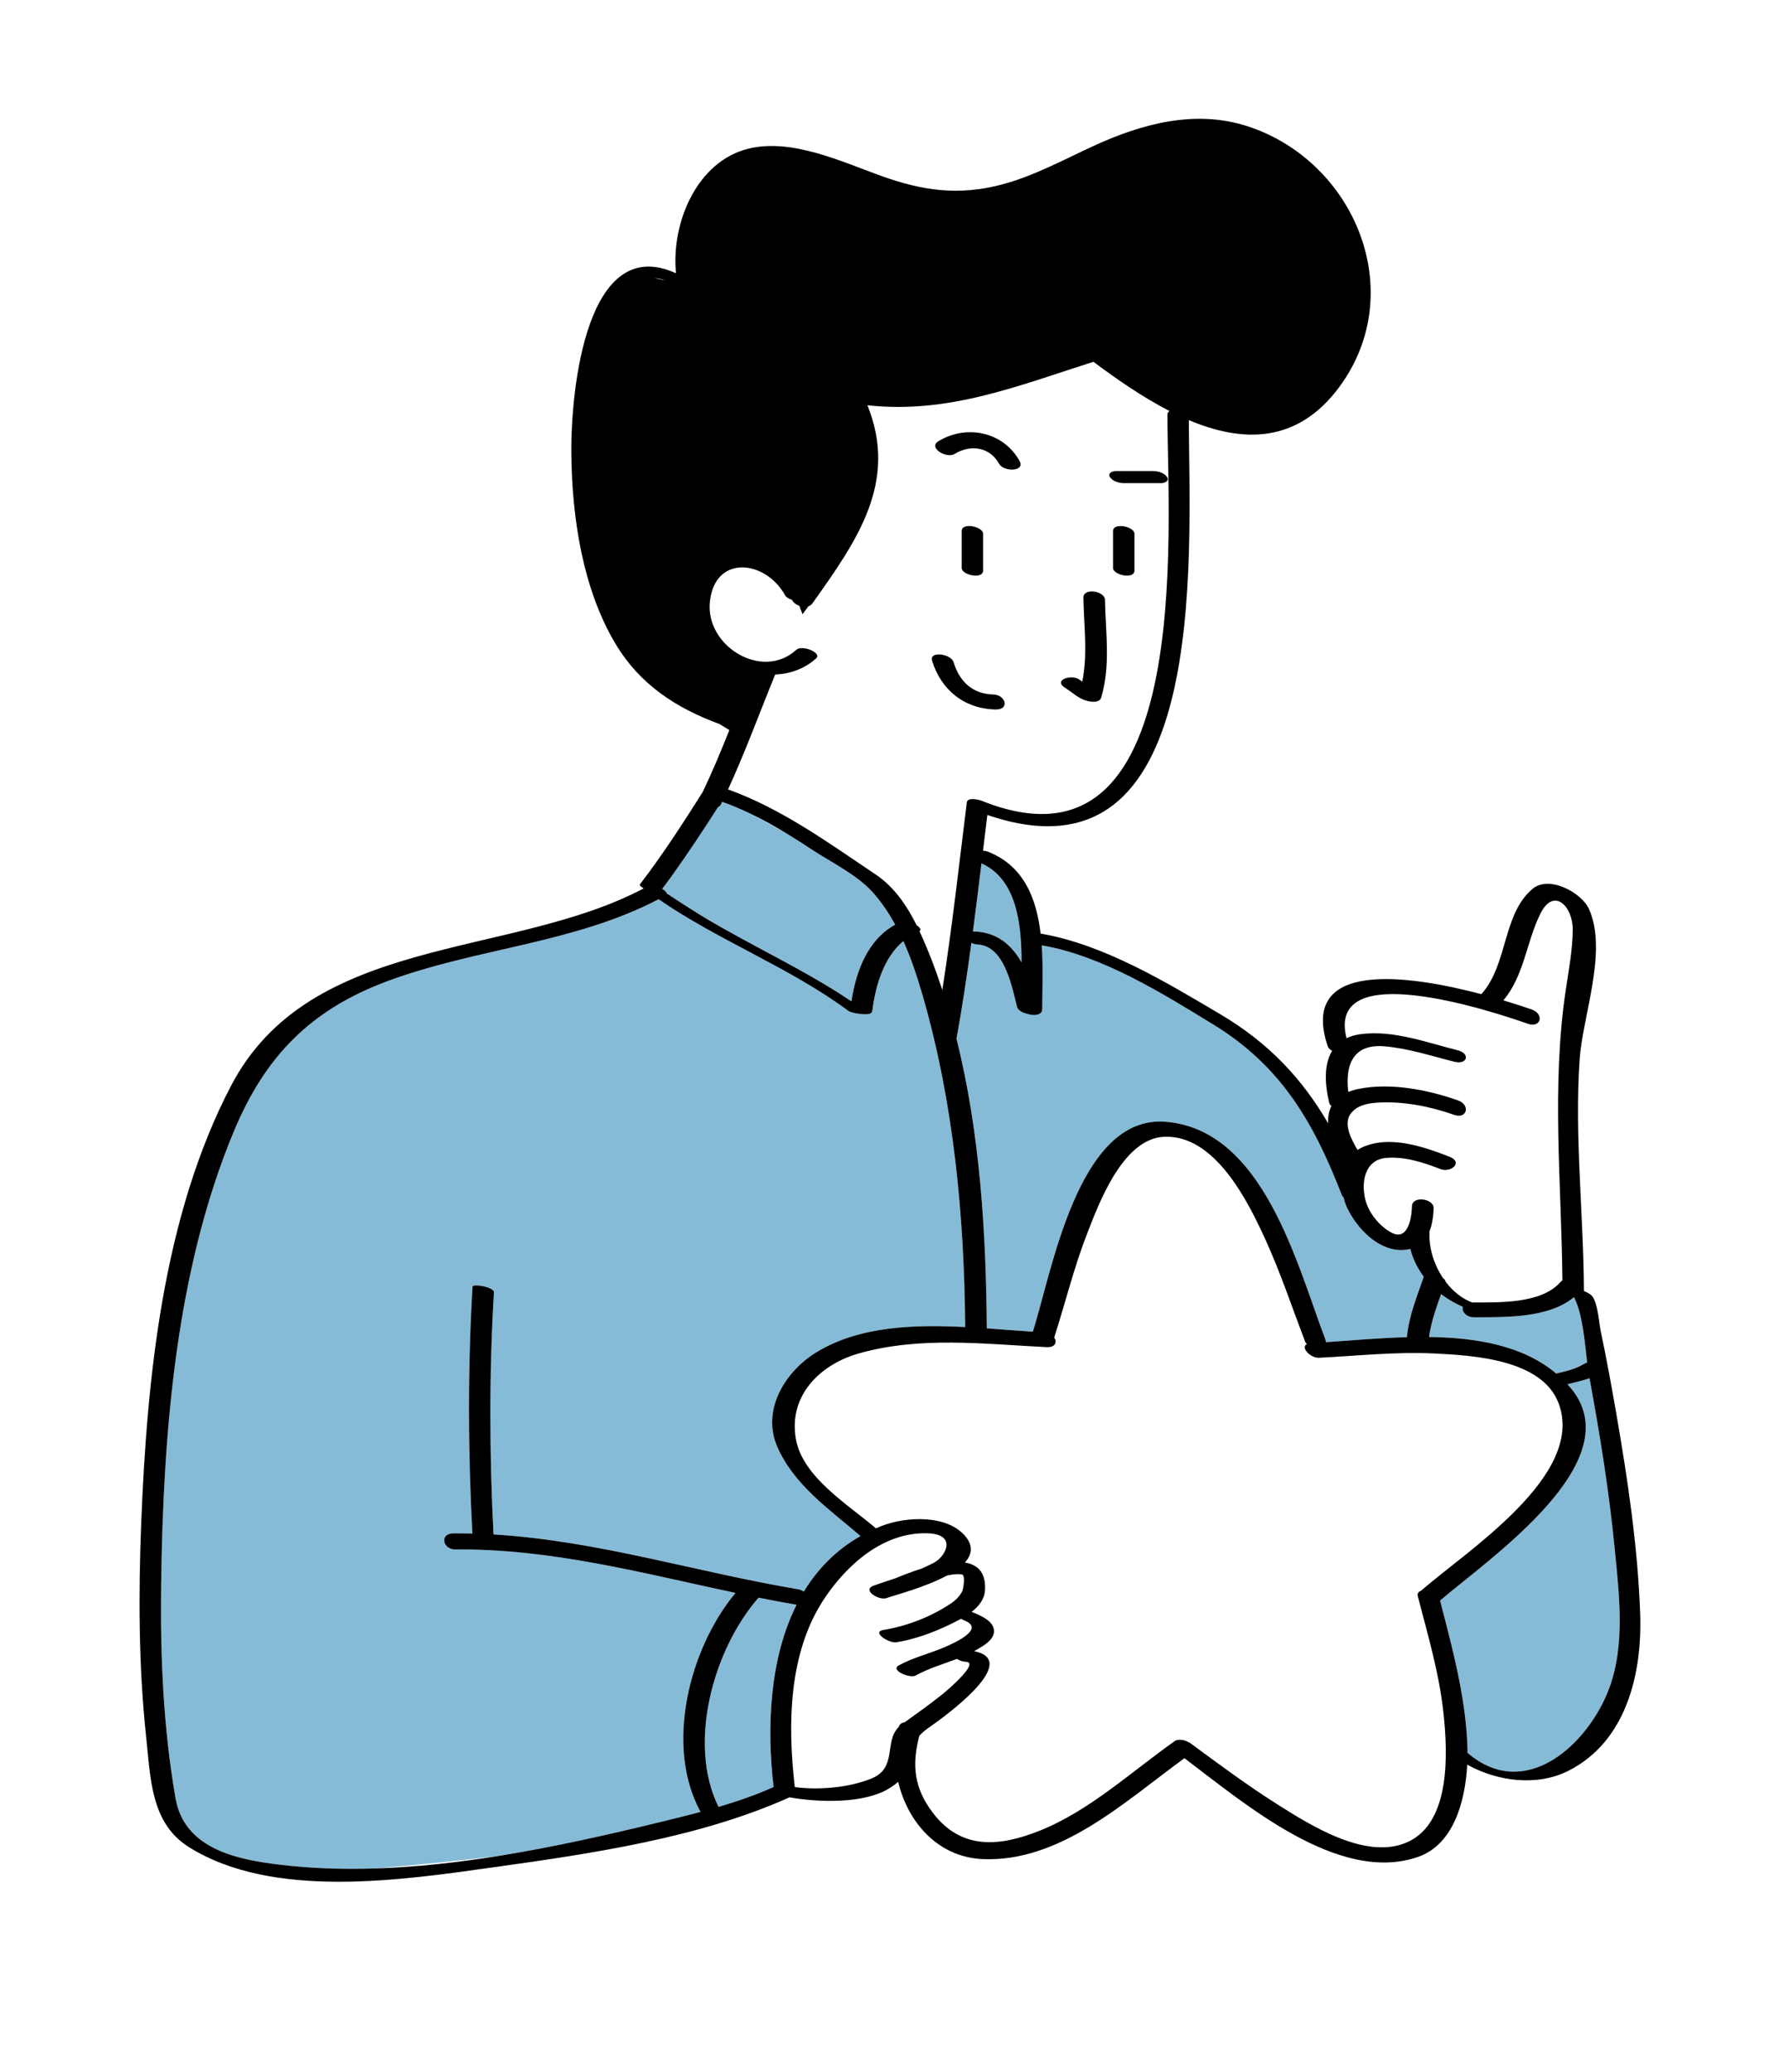 <svg width="261" height="303" viewBox="0 0 261 303" fill="none" xmlns="http://www.w3.org/2000/svg">
<g clip-path="url(#clip0_226_242)">
<path d="M110.981 233.612C104.396 241.116 100.516 254.895 105.12 264.206C107.875 263.398 110.589 262.461 113.177 261.299C112.154 252.621 112.569 242.548 116.537 234.648C114.678 234.328 112.825 233.982 110.981 233.612ZM23.574 231.771C23.867 209.805 25.662 185.889 34.231 165.388C38.78 154.501 45.407 147.631 56.764 143.437C69.76 138.637 83.944 137.961 96.359 131.489C105.186 137.584 115.462 141.414 124.102 147.803C124.484 148.086 125.834 148.311 126.555 148.304C127.111 148.333 127.571 148.192 127.619 147.813C128.082 144.145 129.27 140.02 132.165 137.604C133.357 140.259 134.265 143.061 135.036 145.744C139.534 161.379 141.073 177.816 141.209 194.042C133.568 193.651 125.683 193.937 119.474 197.711C114.889 200.495 111.349 206.154 113.729 211.577C116.189 217.187 121.38 220.718 125.896 224.603C122.301 226.644 119.595 229.451 117.599 232.73C117.364 232.562 117.081 232.433 116.761 232.38C101.707 229.845 87.384 225.27 72.2 224.369C71.6 212.59 71.559 200.739 72.261 188.968C72.307 188.181 69.159 187.669 69.132 188.133C68.416 200.138 68.471 212.227 69.108 224.238C68.187 224.216 67.268 224.201 66.341 224.209C64.223 224.229 64.788 226.576 66.6 226.562C80.721 226.44 94.015 230.035 107.601 232.916C100.788 241.115 97.23 255.369 102.493 264.938C100.482 265.478 98.463 265.97 96.473 266.452C88.932 268.284 81.029 270.074 73.031 271.364C67.535 272.015 61.08 272.71 54.83 273.209C50.154 273.355 45.511 273.202 40.955 272.66C34.528 271.896 26.96 270.296 25.678 262.935C23.891 252.676 23.437 242.171 23.574 231.771ZM214.015 191.081C213.799 191.721 214.481 192.61 215.602 192.607C220.078 192.595 226.542 192.789 230.27 189.669C231.546 192.102 231.844 196.228 232.207 199.25C232.066 199.281 231.927 199.319 231.805 199.394C230.557 200.173 229.109 200.503 227.68 200.84C222.808 196.734 216 195.588 209.067 195.495C209.375 193.341 210.097 191.281 210.834 189.224C211.802 189.971 212.876 190.597 214.015 191.081ZM142.607 136.203C142.509 136.199 142.423 136.203 142.337 136.208C142.776 132.888 143.186 129.564 143.589 126.241C148.676 128.539 149.454 134.912 149.456 140.724C148.037 138.233 145.945 136.346 142.607 136.203ZM142.114 137.865C142.364 137.999 142.66 138.089 142.99 138.103C146.935 138.27 148.028 144.202 148.79 147.225C148.923 147.757 149.668 148.139 150.401 148.274C151.313 148.576 152.471 148.451 152.475 147.558C152.489 144.719 152.63 141.44 152.404 138.231C161.234 139.732 170.127 145.286 177.563 149.845C187.461 155.91 192.195 164.16 196.305 174.743C196.353 174.867 196.441 174.981 196.556 175.084C196.703 175.684 196.909 176.261 197.171 176.787C198.559 179.569 201.452 182.682 204.821 182.777C205.385 182.794 205.883 182.731 206.332 182.615C206.709 184.102 207.389 185.47 208.3 186.684C207.303 189.59 206.103 192.448 205.836 195.522C201.695 195.634 197.611 196.014 193.974 196.256C193.974 196.134 193.958 196.003 193.902 195.851C189.746 184.936 184.868 165.133 170.492 164.024C157.689 163.038 153.881 186.05 151.105 194.72C148.943 194.583 146.681 194.396 144.368 194.234C144.262 180.344 143.389 165.636 139.935 151.894C140.779 147.24 141.48 142.557 142.114 137.865ZM229.814 202.973C229.651 202.777 229.479 202.596 229.31 202.412C230.401 202.127 231.495 201.887 232.551 201.532C234.058 209.741 235.407 218.003 236.216 226.311C236.87 233.027 237.836 240.523 235.373 247.001C232.307 255.067 223.16 263.563 214.699 256.303C214.698 255.816 214.689 255.338 214.667 254.887C214.325 247.731 212.466 240.928 210.683 234.037C217.826 227.909 238.742 213.7 229.814 202.973ZM124.571 146.421C117.621 141.739 109.884 138.281 102.718 133.958C102.246 133.675 99.005 131.622 97.53 130.627C97.501 130.406 97.236 130.176 96.877 129.978C97.41 129.275 97.935 128.566 98.448 127.849C100.745 124.635 102.92 121.344 105.046 118.019C105.232 117.931 105.385 117.804 105.474 117.621C105.536 117.495 105.592 117.368 105.653 117.242C107.026 117.727 108.36 118.292 109.669 118.915C111.247 119.767 113.064 120.752 114.956 121.796C116.214 122.559 117.455 123.351 118.678 124.161C121.556 126.065 125.305 127.853 127.643 130.427C128.94 131.856 130.023 133.482 130.963 135.205C126.955 137.393 125.209 142.052 124.571 146.421Z" fill="#86BBD8"/>
<path d="M155.829 100.576C157.017 101.328 157.86 102.258 159.284 102.536C159.862 102.649 160.887 102.735 161.109 101.988C162.51 97.245 161.74 92.547 161.662 87.699C161.64 86.428 158.48 85.878 158.505 87.406C158.573 91.564 159.162 95.617 158.333 99.684C158.174 99.554 158.016 99.43 157.857 99.33C156.674 98.58 154.034 99.439 155.829 100.576ZM136.356 96.585C135.925 95.181 139.123 95.556 139.519 96.85C140.394 99.697 142.321 101.489 145.348 101.554C147.095 101.59 147.788 103.787 145.653 103.741C141.072 103.645 137.679 100.895 136.356 96.585ZM143.825 78.039C143.825 79.837 143.825 81.633 143.825 83.431C143.825 84.758 140.693 84.091 140.693 83.048C140.693 81.25 140.693 79.454 140.693 77.656C140.693 76.328 143.825 76.996 143.825 78.039ZM165.97 78.039C165.97 79.837 165.97 81.633 165.97 83.431C165.97 84.758 162.838 84.091 162.838 83.048C162.838 81.25 162.838 79.454 162.838 77.656C162.838 76.328 165.97 76.996 165.97 78.039ZM146.158 67.8C144.8 65.341 141.972 64.959 139.679 66.366C138.468 67.108 135.745 65.466 137.275 64.527C141.366 62.016 146.79 63.116 149.16 67.406C150.028 68.975 146.844 69.042 146.158 67.8ZM163.255 68.875C165.056 68.875 166.856 68.875 168.656 68.875C169.364 68.875 170.296 69.108 170.723 69.728C171.142 70.336 170.37 70.647 169.875 70.647C168.074 70.647 166.274 70.647 164.474 70.647C163.766 70.647 162.835 70.414 162.407 69.793C161.987 69.184 162.759 68.875 163.255 68.875ZM21.39 254.053C22.032 260.009 22.045 266.588 27.647 270.091C39.97 277.795 58.833 274.903 72.344 273.016C86.503 271.038 102.257 268.743 115.461 262.827C115.493 262.825 115.524 262.819 115.554 262.816C119.875 263.579 126.412 263.725 130.002 261.548C130.585 261.195 131.03 260.866 131.404 260.536C132.778 266.375 137.16 271.541 143.738 271.835C155.112 272.341 164.598 263.392 173.289 257.084C182.234 263.841 195.881 275.504 207.432 271.528C212.67 269.725 214.375 263.36 214.653 258.027C219.118 260.508 224.893 261.226 229.446 258.932C237.976 254.634 240.284 244.639 239.956 235.848C239.595 226.144 238.154 216.461 236.5 206.9C235.792 202.798 235.044 198.699 234.183 194.624C233.888 193.225 233.809 190.726 232.943 189.524C232.774 189.292 232.274 188.992 231.722 188.777C231.722 188.766 231.728 188.755 231.728 188.745C231.677 177.527 230.337 166.16 231.097 154.956C231.533 148.516 235.228 139.174 232.485 132.953C231.407 130.508 226.626 127.925 224.2 129.977C219.79 133.706 220.622 141.057 216.721 145.367C206.044 142.55 190.011 140.249 194.238 152.959C194.337 153.255 194.583 153.487 194.892 153.648C193.667 155.643 193.817 158.534 194.459 161.24C194.502 161.421 194.624 161.583 194.791 161.727C194.398 162.48 194.253 163.34 194.318 164.261C190.553 157.812 185.706 152.534 178.474 148.267C170.524 143.577 161.538 138.11 152.241 136.509C151.629 131.342 149.792 126.608 144.53 124.531C144.294 124.437 144.052 124.396 143.814 124.389C144.024 122.646 144.237 120.905 144.451 119.162C177.054 130.337 174.01 81.929 173.924 61.428C181.704 64.71 189.777 64.959 195.969 56.546C206.185 42.665 198.184 23.558 182.518 18.462C174.815 15.954 166.92 18.127 159.833 21.412C155.517 23.411 151.201 25.75 146.577 26.977C140.279 28.647 134.987 27.9 128.973 25.741C123.153 23.653 115.845 20.18 109.486 21.742C101.919 23.599 98.167 32.655 98.9 39.962C85.923 34.018 83.474 56.61 83.586 66.479C83.693 75.716 85.25 86.134 90.06 94.154C93.667 100.169 98.999 103.559 105.255 105.865C105.806 106.207 106.299 106.509 106.707 106.757C105.487 109.81 104.218 112.842 102.805 115.814C99.899 120.413 96.928 125.006 93.611 129.326C93.606 129.447 93.657 129.543 93.763 129.613C93.894 129.714 94.03 129.809 94.162 129.909C74.605 140.243 45.396 136.539 33.781 158.799C23.84 177.855 21.512 201.418 20.665 222.557C20.249 233.033 20.266 243.612 21.39 254.053ZM97.325 40.983C96.861 40.879 96.345 40.776 95.772 40.67C96.263 40.686 96.782 40.798 97.325 40.983ZM105.653 117.244C107.026 117.729 108.36 118.295 109.669 118.917C111.479 119.782 113.237 120.756 114.956 121.798C116.214 122.561 117.455 123.352 118.678 124.163C121.556 126.067 125.305 127.855 127.643 130.429C128.94 131.858 130.023 133.484 130.963 135.207C126.955 137.393 125.208 142.052 124.571 146.421C117.621 141.739 109.884 138.281 102.718 133.957C102.246 133.674 99.005 131.621 97.53 130.626C97.501 130.405 97.236 130.175 96.877 129.978C97.41 129.275 97.935 128.566 98.448 127.849C100.745 124.635 102.92 121.345 105.046 118.019C105.232 117.931 105.384 117.804 105.474 117.621C105.538 117.498 105.594 117.371 105.653 117.244ZM143.63 117.094C143.233 116.934 141.547 116.508 141.446 117.326C140.31 126.466 139.288 135.642 137.863 144.748C137.371 143.266 136.857 141.794 136.293 140.347C135.761 138.985 135.179 137.567 134.522 136.17C134.82 135.927 134.57 135.594 134.115 135.307C132.663 132.403 130.81 129.678 128.153 127.896C121.232 123.256 114.41 118.275 106.515 115.427C109.045 109.926 111.113 104.24 113.406 98.638C115.609 98.53 117.727 97.791 119.406 96.261C120.297 95.449 117.352 94.245 116.503 95.017C111.484 99.591 103.159 94.445 103.857 87.97C104.604 81.009 112.031 81.888 114.871 87.066C115.027 87.346 115.417 87.568 115.868 87.708C116.026 88.088 116.445 88.401 116.934 88.573L117.412 89.816C117.412 89.816 117.747 89.373 118.277 88.64C118.505 88.566 118.705 88.442 118.842 88.247C125.407 79.037 131.441 70.487 126.904 59.259C138.777 60.55 148.806 56.449 159.972 52.903C163.335 55.416 167.145 58.069 171.101 60.1C170.91 60.216 170.789 60.395 170.791 60.654C170.833 77.799 174.859 129.624 143.63 117.094ZM149.456 140.724C148.037 138.232 145.945 136.344 142.607 136.203C142.509 136.199 142.423 136.203 142.337 136.208C142.776 132.888 143.186 129.564 143.589 126.241C148.677 128.539 149.454 134.912 149.456 140.724ZM196.556 175.084C196.703 175.684 196.909 176.261 197.171 176.787C198.559 179.569 201.452 182.682 204.821 182.777C205.385 182.794 205.883 182.731 206.332 182.615C206.709 184.102 207.389 185.471 208.3 186.684C207.303 189.59 206.103 192.448 205.836 195.522C201.695 195.635 197.611 196.014 193.974 196.256C193.974 196.134 193.958 196.003 193.902 195.851C189.746 184.936 184.868 165.133 170.492 164.024C157.689 163.038 153.881 186.05 151.105 194.72C148.943 194.583 146.681 194.396 144.368 194.234C144.262 180.344 143.389 165.636 139.935 151.894C140.78 147.238 141.481 142.556 142.116 137.864C142.367 137.998 142.662 138.088 142.992 138.102C146.937 138.269 148.03 144.201 148.792 147.224C148.925 147.755 149.67 148.137 150.404 148.274C151.315 148.575 152.473 148.448 152.478 147.558C152.492 144.718 152.632 141.438 152.406 138.229C161.236 139.73 170.129 145.285 177.565 149.843C187.463 155.91 192.197 164.159 196.307 174.743C196.354 174.867 196.443 174.98 196.556 175.084ZM230.094 135.927C230.072 138.829 229.536 141.69 229.102 144.549C226.941 158.75 228.444 172.944 228.583 187.229C228.486 187.284 228.394 187.347 228.322 187.432C225.548 190.663 219.31 190.437 215.379 190.444C213.831 189.873 212.499 188.758 211.464 187.379C211.477 187.222 211.347 187.055 211.123 186.901C209.773 184.895 209.025 182.431 209.14 180.257C209.144 180.198 209.133 180.142 209.114 180.087C209.527 179.083 209.708 177.884 209.739 176.637C209.775 175.279 206.614 174.77 206.572 176.385C206.528 178.098 205.98 181.565 203.507 180.201C201.755 179.236 200.199 177.299 199.73 175.338C199.123 172.815 199.68 169.569 202.816 169.31C205.517 169.087 208.224 169.965 210.71 170.934C212.305 171.555 214.086 169.929 212.083 169.148C208.264 167.659 203.388 165.975 199.378 167.723C199.101 167.843 198.853 167.989 198.616 168.147C197.646 166.556 196.565 164.373 197.54 162.936C198.43 161.628 200.073 161.317 201.567 161.226C205.309 161.003 209.213 161.772 212.734 163.012C214.637 163.684 215.158 161.552 213.301 160.9C208.818 159.319 203.382 158.271 198.662 159.24C198.133 159.35 197.677 159.499 197.255 159.667C196.8 155.981 197.757 152.599 202.51 152.991C206.032 153.282 209.381 154.403 212.79 155.251C214.682 155.723 215.148 154.04 213.244 153.566C208.663 152.425 203.849 150.587 199.055 151.216C198.255 151.322 197.582 151.528 196.998 151.802C193.978 139.88 218.082 147.781 223.539 149.7C225.438 150.369 225.953 148.264 224.1 147.611C223.109 147.263 221.662 146.783 219.944 146.269C222.974 142.697 223.308 137.76 225.339 133.638C227.325 129.598 230.118 132.572 230.094 135.927ZM232.207 199.25C232.066 199.281 231.927 199.319 231.805 199.396C230.557 200.173 229.109 200.504 227.68 200.84C222.808 196.735 216 195.588 209.067 195.495C209.375 193.341 210.097 191.281 210.833 189.225C211.806 189.971 212.881 190.597 214.017 191.082C213.801 191.722 214.484 192.611 215.604 192.609C220.081 192.597 226.545 192.79 230.273 189.67C231.545 192.102 231.843 196.228 232.207 199.25ZM210.683 234.036C217.826 227.909 238.742 213.7 229.814 202.973C229.651 202.777 229.479 202.596 229.31 202.412C230.401 202.127 231.495 201.888 232.551 201.533C234.058 209.741 235.407 218.003 236.216 226.311C236.87 233.028 237.836 240.523 235.375 247.001C232.307 255.066 223.16 263.562 214.699 256.302C214.698 255.816 214.689 255.337 214.668 254.886C214.324 247.731 212.465 240.927 210.683 234.036ZM134.487 253.828C135.049 253.156 135.79 252.692 136.778 251.981C140.076 249.603 148.891 242.705 142.508 241.434C142.683 241.339 142.861 241.253 143.032 241.149C143.983 240.578 145.498 239.722 145.42 238.418C145.335 236.995 143.428 236.204 142.324 235.76C142.264 235.737 142.201 235.718 142.14 235.698C143.194 234.881 144.015 233.862 144.101 232.567C144.281 229.905 143.009 228.774 141.16 228.475C142.14 227.392 142.413 226.164 141.371 224.806C138.762 221.401 132.545 221.717 128.926 223.148C128.663 223.253 128.411 223.369 128.155 223.482C124.116 220.02 117.431 216.003 116.441 210.429C115.315 204.092 119.943 199.511 125.668 197.894C134.649 195.356 143.946 196.529 153.111 196.978C154.439 197.043 154.663 196.227 154.227 195.577C155.847 190.565 157.085 185.433 158.997 180.513C160.752 175.993 164.256 166.457 170.346 166.217C177.712 165.925 182.516 175.529 185.087 181.151C187.326 186.045 189.013 191.121 190.925 196.14C190.98 196.287 191.076 196.414 191.196 196.526C190.226 197.028 191.724 198.594 192.968 198.533C198.617 198.256 204.25 197.625 209.915 197.91C215.58 198.192 225.625 198.778 228.03 205.201C231.984 215.763 214.459 226.84 207.892 232.605C207.533 232.729 207.319 232.99 207.43 233.42C208.898 239.114 210.597 244.791 211.201 250.662C211.769 256.184 212.299 266.301 206.079 269.278C200.031 272.172 191.757 266.917 186.783 263.771C182.396 260.995 178.253 257.906 174.075 254.833C174.016 254.791 173.94 254.772 173.875 254.738C173.768 254.679 173.655 254.625 173.537 254.578C172.953 254.349 172.273 254.298 171.843 254.601C165.501 259.074 159.41 264.767 152.116 267.682C146.314 269.998 140.674 270.598 136.468 265.059C133.69 261.395 133.402 258.057 134.487 253.828ZM120.677 233.634C124.03 228.666 129.281 224.032 135.642 224.194C140.069 224.306 138.431 227.57 136.587 228.527C135.998 228.832 135.408 229.106 134.81 229.369C133.323 229.839 131.964 230.38 131.015 230.774C129.945 231.123 128.873 231.47 127.813 231.854C126.029 232.501 128.613 234.067 129.697 233.675C130.868 233.249 135.32 232.114 138.541 230.38C139.303 230.202 140.045 230.114 140.717 230.212C141.293 230.293 140.924 232.351 140.775 232.668C140.436 233.388 139.796 234 139.141 234.441C136.262 236.387 132.69 237.777 129.253 238.333C127.438 238.625 130.064 240.31 131.142 240.138C133.74 239.716 136.386 238.765 138.756 237.634C139.317 237.367 139.963 237.057 140.608 236.697C140.741 236.783 140.901 236.869 141.113 236.954C144.2 238.189 139.617 240.231 138.317 240.799C136.098 241.774 133.577 242.35 131.465 243.534C130.227 244.231 133.125 245.47 133.969 244.995C135.856 243.937 137.968 243.338 140.005 242.565C140.41 242.808 140.881 242.984 141.248 242.987C143.46 242.987 138.73 247.052 137.84 247.765C136.065 249.182 134.219 250.493 132.376 251.82C131.948 251.888 131.592 252.105 131.479 252.519C131.479 252.519 131.478 252.525 131.477 252.528C129.294 254.708 131.332 258.48 127.508 260.051C124.33 261.356 119.882 261.799 116.278 261.306C115.224 252.188 115.307 241.586 120.677 233.634ZM110.981 233.612C112.825 233.982 114.678 234.328 116.538 234.648C112.569 242.55 112.154 252.621 113.178 261.299C110.59 262.461 107.876 263.398 105.121 264.206C100.517 254.899 104.396 241.118 110.981 233.612ZM23.574 231.771C23.867 209.805 25.662 185.889 34.231 165.388C38.78 154.501 45.407 147.631 56.764 143.437C69.76 138.637 83.944 137.961 96.359 131.489C105.186 137.584 115.462 141.414 124.102 147.803C124.484 148.086 125.834 148.312 126.555 148.304C127.111 148.333 127.571 148.192 127.619 147.813C128.082 144.145 129.27 140.021 132.165 137.604C133.357 140.259 134.265 143.061 135.036 145.744C139.534 161.379 141.073 177.816 141.208 194.042C133.568 193.652 125.683 193.937 119.474 197.711C114.889 200.495 111.349 206.154 113.729 211.577C116.189 217.187 121.38 220.718 125.896 224.603C122.301 226.644 119.595 229.451 117.599 232.73C117.364 232.562 117.081 232.433 116.761 232.381C101.707 229.845 87.384 225.27 72.2 224.369C71.6 212.59 71.559 200.739 72.261 188.969C72.307 188.181 69.159 187.669 69.132 188.133C68.416 200.139 68.471 212.227 69.108 224.238C68.187 224.216 67.268 224.201 66.341 224.209C64.223 224.229 64.788 226.576 66.6 226.562C80.721 226.44 94.015 230.035 107.601 232.916C100.788 241.115 97.23 255.369 102.493 264.939C100.482 265.478 98.463 265.97 96.473 266.452C88.932 268.284 81.029 270.074 73.031 271.364C66.982 272.336 60.878 273.024 54.83 273.209C50.154 273.355 45.511 273.203 40.955 272.66C34.528 271.896 26.96 270.297 25.678 262.935C23.891 252.676 23.437 242.171 23.574 231.771ZM264.248 171.475C260.639 178.717 272.078 186.424 277.164 190.659C276.006 194.33 274.846 198.042 274.256 201.849C273.818 204.679 272.88 209.414 275.142 211.779C283.194 220.19 293.874 211.496 301.172 206.191C306.967 210.59 315.4 217.462 322.709 214.844C330.958 211.892 326.446 197.451 324.868 191.501C329.583 187.524 342.55 178.458 336.439 171.776C331.14 165.983 321.753 166.972 314.354 167.478C311.668 160.312 308.433 148.054 299.048 147.578C291.011 147.172 288.62 160.743 286.849 166.539C279.878 166.019 267.72 164.505 264.248 171.475ZM267.038 172.997C270.413 166.22 282.582 168.482 288.659 168.796C289.831 168.857 290.14 168.23 289.897 167.636C291.116 163.729 294.42 147.687 300.592 149.884C307.033 152.175 309.287 162.232 311.435 167.922C311.441 167.942 311.453 167.954 311.46 167.971C311.086 168.603 312.381 169.816 313.479 169.759C318.112 169.523 333.724 167.133 334.605 174.165C335.427 180.734 326.376 186.329 322.079 190.072C321.718 190.196 321.502 190.457 321.615 190.889C322.943 196.009 327.544 209.151 321.214 212.621C315.564 215.721 306.258 207.105 301.964 203.942C301.907 203.902 301.835 203.883 301.774 203.851C301.666 203.791 301.552 203.738 301.436 203.689C300.847 203.455 300.162 203.403 299.731 203.711C296.479 206.02 293.389 208.749 289.857 210.634C287.027 212.143 279.665 215.594 277.571 210.598C277.054 209.362 276.899 208.037 276.956 206.704C277.189 201.332 278.835 196.112 280.442 191.016C280.619 190.454 280.208 189.982 279.632 189.71C275.831 186.481 264.203 178.687 267.038 172.997ZM351.189 171.475C347.581 178.717 359.018 186.424 364.104 190.659C362.946 194.33 361.787 198.042 361.196 201.849C360.757 204.679 359.82 209.414 362.082 211.779C370.133 220.19 380.815 211.496 388.113 206.191C393.906 210.59 402.34 217.46 409.649 214.843C417.898 211.892 413.386 197.451 411.809 191.499C416.524 187.523 429.49 178.456 423.38 171.774C418.083 165.98 408.693 166.97 401.296 167.478C398.61 160.31 395.374 148.052 385.991 147.578C377.954 147.172 375.562 160.743 373.792 166.537C366.819 166.019 354.661 164.505 351.189 171.475ZM353.978 172.997C357.354 166.22 369.523 168.482 375.599 168.796C376.771 168.857 377.08 168.23 376.838 167.636C378.058 163.729 381.36 147.687 387.533 149.884C393.973 152.175 396.228 162.232 398.376 167.922C398.382 167.942 398.394 167.954 398.402 167.971C398.027 168.603 399.322 169.816 400.421 169.759C405.053 169.523 420.666 167.133 421.546 174.165C422.369 180.734 413.319 186.329 409.022 190.072C408.661 190.196 408.445 190.455 408.556 190.889C409.885 196.009 414.486 209.151 408.155 212.621C402.506 215.721 393.199 207.108 388.905 203.942C388.849 203.9 388.777 203.883 388.714 203.851C388.607 203.79 388.494 203.736 388.377 203.689C387.788 203.455 387.104 203.403 386.673 203.711C383.42 206.02 380.33 208.749 376.798 210.634C373.969 212.143 366.606 215.594 364.512 210.598C363.995 209.362 363.84 208.037 363.898 206.704C364.129 201.332 365.776 196.112 367.384 191.016C367.561 190.454 367.149 189.982 366.572 189.71C362.77 186.481 351.143 178.687 353.978 172.997ZM438.129 171.475C434.521 178.717 445.959 186.424 451.045 190.659C449.887 194.33 448.727 198.042 448.137 201.849C447.698 204.679 446.761 209.414 449.023 211.779C457.076 220.19 467.756 211.496 475.054 206.191C480.848 210.59 489.281 217.462 496.592 214.844C504.84 211.892 500.328 197.451 498.75 191.501C503.465 187.524 516.433 178.458 510.322 171.776C505.023 165.983 495.636 166.972 488.237 167.478C485.551 160.312 482.315 148.054 472.931 147.578C464.895 147.172 462.502 160.743 460.732 166.539C453.758 166.019 441.601 164.505 438.129 171.475ZM440.918 172.997C444.294 166.22 456.463 168.482 462.539 168.796C463.711 168.857 464.02 168.23 463.779 167.636C464.998 163.729 468.3 147.687 474.475 149.884C480.913 152.175 483.169 162.232 485.317 167.922C485.324 167.942 485.336 167.954 485.343 167.971C484.968 168.603 486.264 169.816 487.362 169.759C491.994 169.523 507.607 167.133 508.487 174.165C509.309 180.734 500.259 186.329 495.962 190.072C495.6 190.196 495.385 190.457 495.496 190.889C496.826 196.007 501.426 209.151 495.096 212.621C489.445 215.721 480.14 207.108 475.846 203.942C475.789 203.9 475.717 203.883 475.654 203.851C475.546 203.79 475.434 203.736 475.316 203.689C474.729 203.455 474.044 203.405 473.613 203.711C470.36 206.02 467.271 208.749 463.738 210.634C460.909 212.143 453.546 215.594 451.453 210.598C450.935 209.362 450.781 208.037 450.838 206.704C451.069 201.332 452.717 196.111 454.325 191.016C454.502 190.454 454.091 189.982 453.514 189.71C449.71 186.481 438.084 178.687 440.918 172.997ZM525.069 171.475C521.461 178.717 532.899 186.424 537.985 190.659C536.827 194.33 535.667 198.042 535.078 201.849C534.639 204.681 533.701 209.414 535.963 211.779C544.014 220.192 554.696 211.496 561.993 206.191C567.786 210.59 576.221 217.46 583.53 214.843C591.779 211.892 587.266 197.451 585.689 191.499C590.405 187.523 603.371 178.456 597.261 171.774C591.962 165.98 582.574 166.97 575.176 167.478C572.491 160.31 569.254 148.052 559.871 147.578C551.834 147.172 549.443 160.743 547.671 166.537C540.699 166.019 528.541 164.505 525.069 171.475ZM527.858 172.997C531.234 166.22 543.403 168.482 549.479 168.796C550.652 168.857 550.959 168.23 550.718 167.636C551.937 163.731 555.24 147.687 561.415 149.884C567.853 152.175 570.11 162.232 572.256 167.922C572.263 167.942 572.275 167.954 572.282 167.971C571.907 168.603 573.203 169.816 574.301 169.759C578.933 169.523 594.547 167.133 595.427 174.165C596.25 180.734 587.199 186.329 582.902 190.072C582.541 190.196 582.325 190.455 582.437 190.889C583.765 196.009 588.366 209.151 582.036 212.621C576.387 215.721 567.08 207.108 562.786 203.942C562.73 203.9 562.657 203.883 562.595 203.851C562.488 203.79 562.375 203.736 562.258 203.689C561.669 203.455 560.984 203.403 560.553 203.711C557.3 206.02 554.211 208.749 550.679 210.634C547.849 212.143 540.487 215.594 538.393 210.598C537.875 209.362 537.721 208.037 537.778 206.704C538.009 201.332 539.657 196.112 541.264 191.016C541.441 190.454 541.03 189.982 540.453 189.71C536.652 186.483 525.024 178.687 527.858 172.997Z" fill="black"/>
</g>
<defs>
<clipPath id="clip0_226_242">
<rect width="261" height="303" fill="white" transform="matrix(-1 0 0 1 261 0)"/>
</clipPath>
</defs>
</svg>
